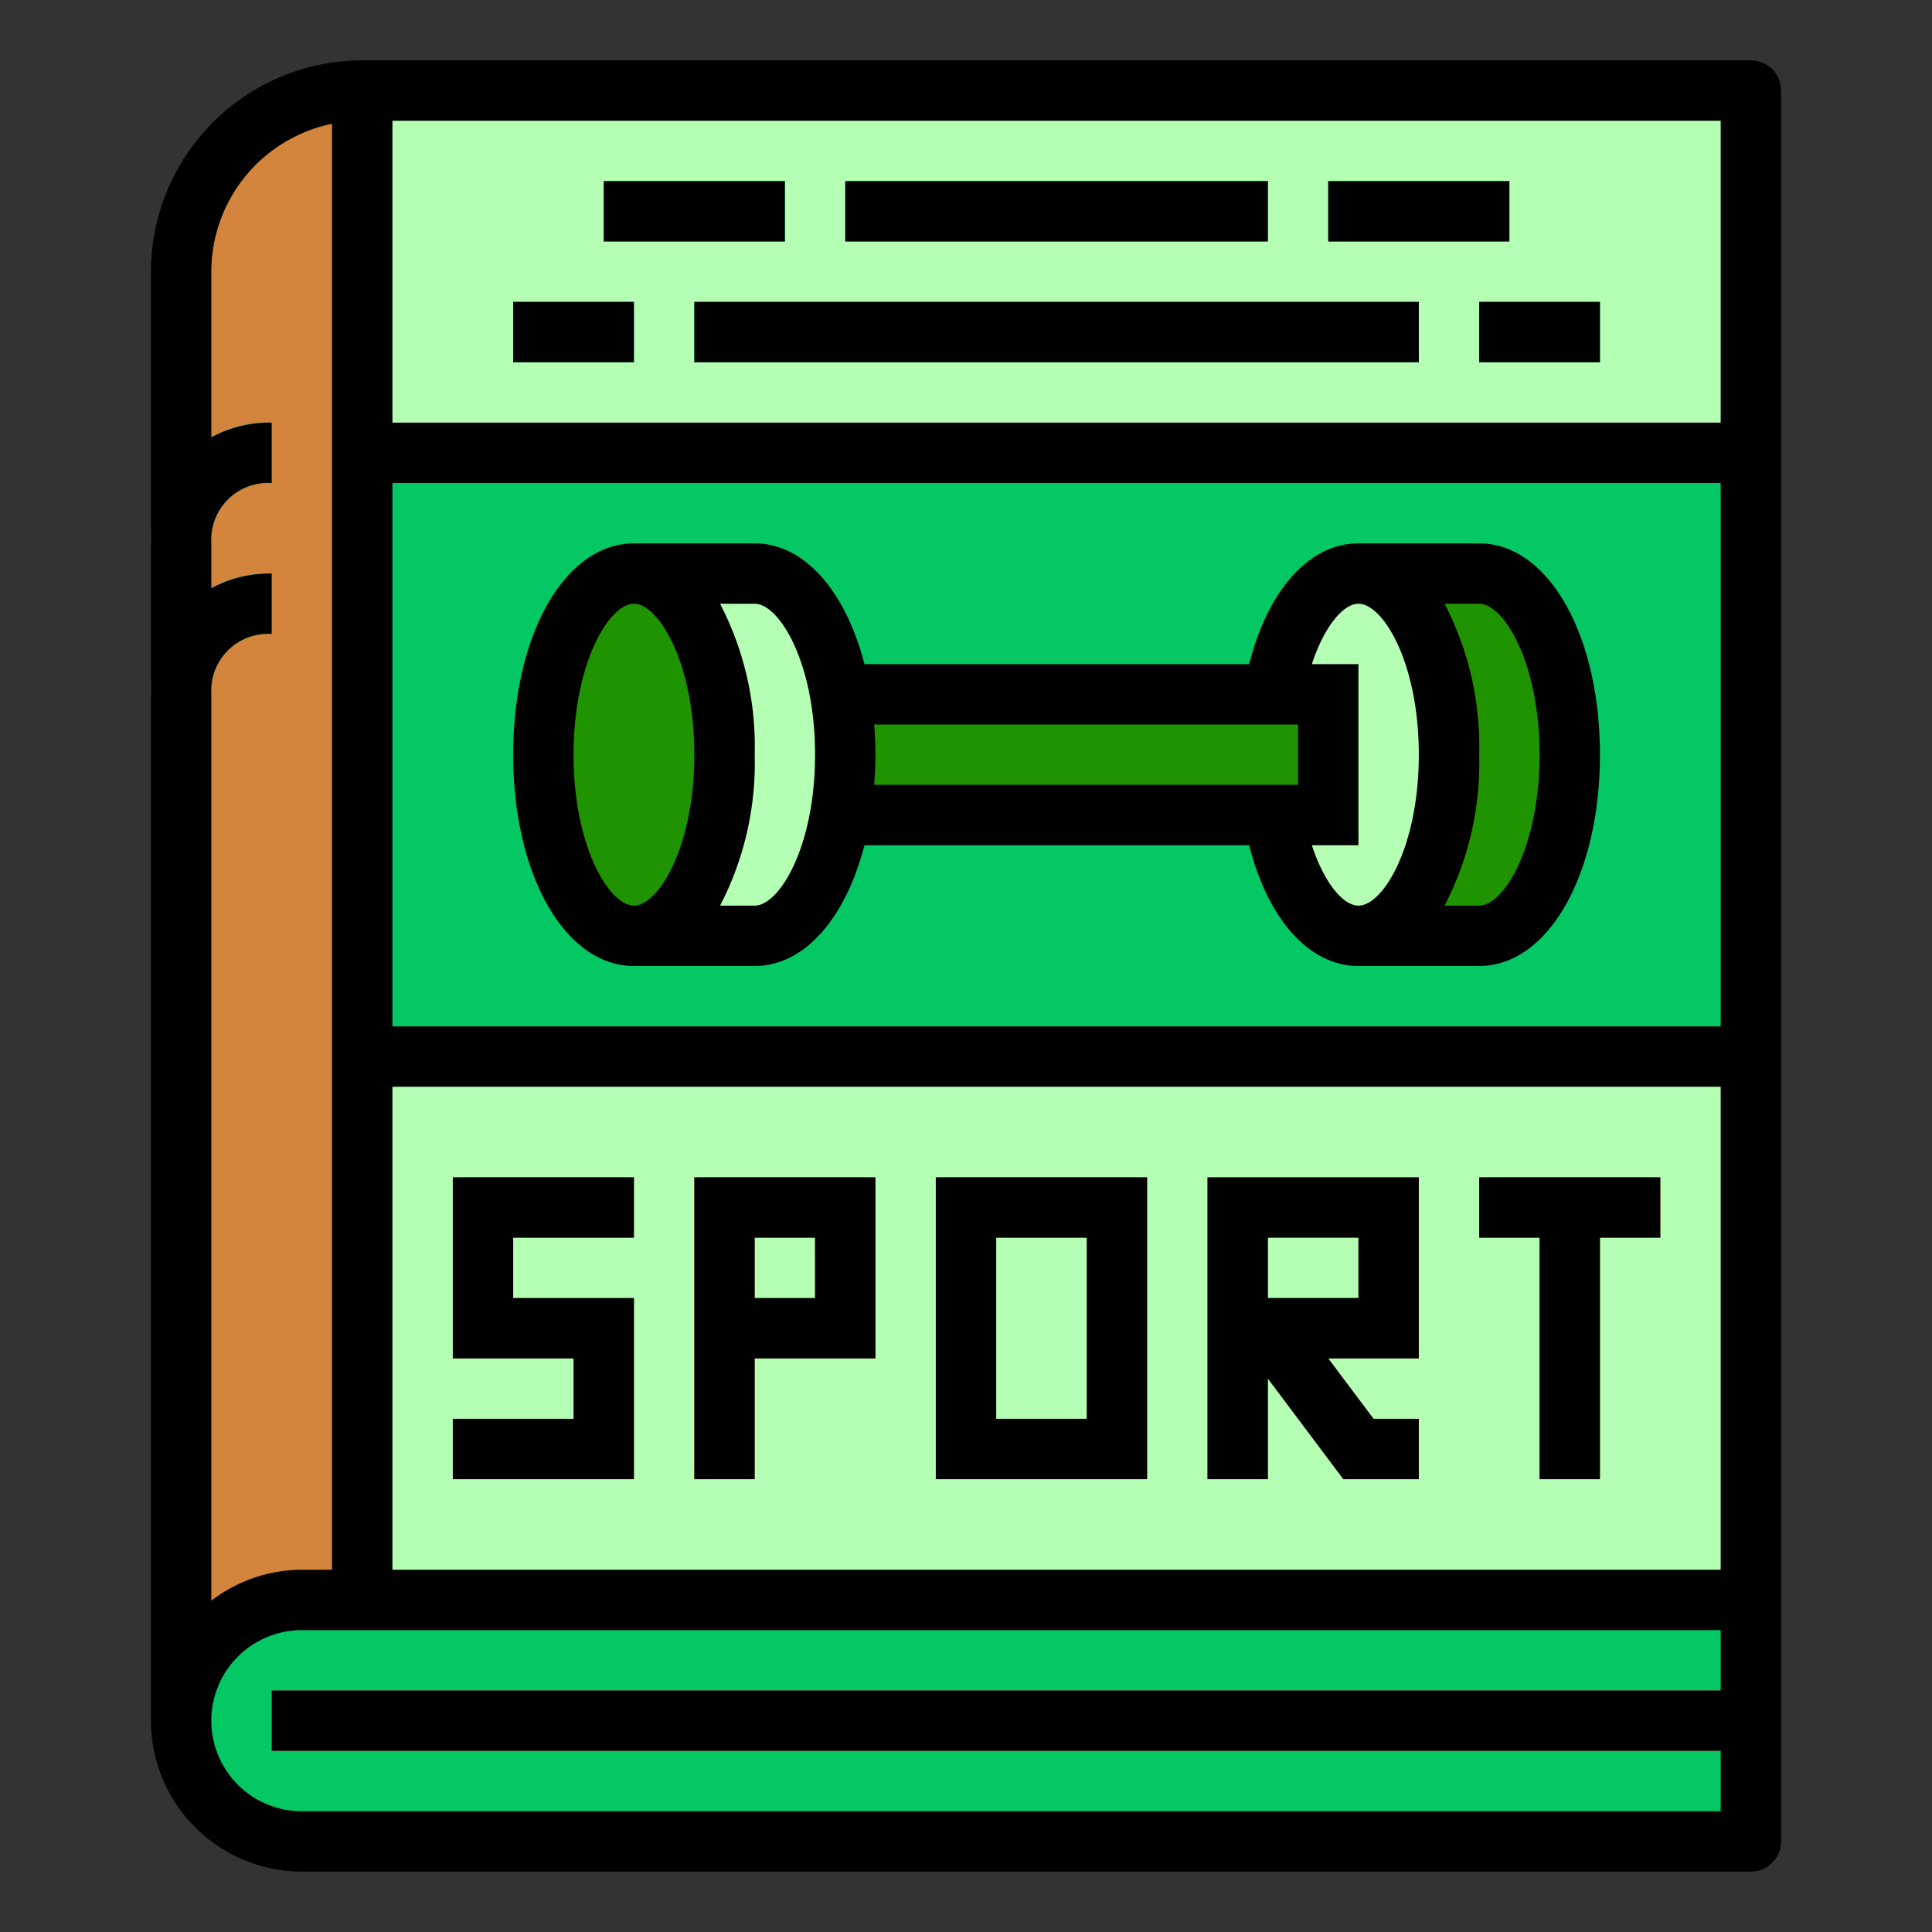 <!-- icon666.com - MILLIONS OF FREE VECTOR ICONS --><svg viewBox="0 0 64 64" xmlns="http://www.w3.org/2000/svg"><rect x="0" y="0" width="64" height="64" fill="#333333" stroke="none"/><g id="Filled_outline" data-name="Filled outline"><path d="m12 3h46v50h-46z" fill="#2d75bb" style="fill: rgb(180, 255, 179);"></path><path d="m12 15h46v20h-46z" fill="#fcec97" style="fill: rgb(4, 200, 99);"></path><path d="m10 53h48a0 0 0 0 1 0 0v8a0 0 0 0 1 0 0h-48a4 4 0 0 1 -4-4 4 4 0 0 1 4-4z" fill="#fcec97" style="fill: rgb(4, 200, 99);"></path><path d="m9 56h49v2h-49z" fill="#d3843d"></path><path d="m6 57a4 4 0 0 1 4-4h2v-50a6 6 0 0 0 -6 6z" fill="#d3843d"></path><path d="m7 23h-2a3.888 3.888 0 0 1 4-4v2a1.883 1.883 0 0 0 -2 2z" fill="#fcec97" style="fill: rgb(4, 200, 99);"></path><path d="m7 18h-2a3.888 3.888 0 0 1 4-4v2a1.883 1.883 0 0 0 -2 2z" fill="#fcec97" style="fill: rgb(4, 200, 99);"></path><path d="m49 19h-4c-1.657 0-3 2.686-3 6s1.343 6 3 6h4c1.657 0 3-2.686 3-6s-1.343-6-3-6z" fill="#e4544f" style="fill: rgb(32, 148, 0);"></path><ellipse cx="45" cy="25" fill="#2d75bb" rx="3" ry="6" style="fill: rgb(180, 255, 179);"></ellipse><path d="m26 23h18v4h-18z" fill="#e4544f" style="fill: rgb(32, 148, 0);"></path><path d="m21 49h-6v-2h4v-2h-4v-6h6v2h-4v2h4z" fill="#d3843d"></path><path d="m25 49h-2v-10h6v6h-4zm0-6h2v-2h-2z" fill="#d3843d"></path><path d="m38 49h-7v-10h7zm-5-2h3v-6h-3z" fill="#d3843d"></path><path d="m47 49h-2.5l-2.5-3.333v3.333h-2v-10h7v6h-3l1.5 2h1.5zm-5-6h3v-2h-3z" fill="#d3843d"></path><path d="m49 39h6v2h-6z" fill="#d3843d"></path><path d="m51 40h2v9h-2z" fill="#d3843d"></path><g fill="#fcec97"><path d="m23 10h24v2h-24z" fill="#fcec97" style="fill: rgb(4, 200, 99);"></path><path d="m28 6h14v2h-14z" fill="#fcec97" style="fill: rgb(4, 200, 99);"></path><path d="m17 10h4v2h-4z" fill="#fcec97" style="fill: rgb(4, 200, 99);"></path><path d="m49 10h4v2h-4z" fill="#fcec97" style="fill: rgb(4, 200, 99);"></path><path d="m20 6h6v2h-6z" fill="#fcec97" style="fill: rgb(4, 200, 99);"></path><path d="m44 6h6v2h-6z" fill="#fcec97" style="fill: rgb(4, 200, 99);"></path></g><path d="m25 19h-4c-1.657 0-3 2.686-3 6s1.343 6 3 6h4c1.657 0 3-2.686 3-6s-1.343-6-3-6z" fill="#2d75bb" style="fill: rgb(180, 255, 179);"></path><ellipse cx="21" cy="25" fill="#e4544f" rx="3" ry="6" style="fill: rgb(32, 148, 0);"></ellipse><path d="m49 18h-4c-1.629 0-3 1.548-3.62 4h-12.744c-.619-2.4-1.977-4-3.636-4h-4c-2.28 0-4 3.01-4 7s1.72 7 4 7h4c1.659 0 3.017-1.6 3.636-4h12.744c.62 2.452 1.991 4 3.62 4h4c2.28 0 4-3.01 4-7s-1.72-7-4-7zm-28 12c-.815 0-2-1.948-2-5s1.185-5 2-5 2 1.948 2 5-1.185 5-2 5zm4 0h-1.147a10.239 10.239 0 0 0 1.147-5 10.239 10.239 0 0 0 -1.147-5h1.147c.815 0 2 1.948 2 5s-1.185 5-2 5zm18-4h-14.042c.025-.326.042-.658.042-1s-.017-.674-.042-1h14.042zm2 4c-.5 0-1.127-.734-1.543-2h1.543v-6h-1.543c.416-1.266 1.047-2 1.543-2 .815 0 2 1.948 2 5s-1.185 5-2 5zm4 0h-1.147a10.239 10.239 0 0 0 1.147-5 10.239 10.239 0 0 0 -1.147-5h1.147c.815 0 2 1.948 2 5s-1.185 5-2 5z" fill="#000000"></path><path d="m58 2h-46a7.009 7.009 0 0 0 -7 7v48a5.006 5.006 0 0 0 5 5h48a1 1 0 0 0 1-1v-58a1 1 0 0 0 -1-1zm-45 14h44v18h-44zm-6 3.487v-1.487a1.883 1.883 0 0 1 2-2v-2a4.08 4.08 0 0 0 -2 .487v-5.487a5.009 5.009 0 0 1 4-4.9v47.9h-1a4.948 4.948 0 0 0 -3 1.026v-30.026a1.883 1.883 0 0 1 2-2v-2a4.08 4.08 0 0 0 -2 .487zm3 40.513a3 3 0 0 1 0-6h47v2h-48v2h48v2zm47-8h-44v-16h44zm-44-38v-10h44v10z" fill="#000000"></path><path d="m15 47v2h6v-6h-4v-2h4v-2h-6v6h4v2z" fill="#000000"></path><path d="m25 45h4v-6h-6v10h2zm0-4h2v2h-2z" fill="#000000"></path><path d="m38 39h-7v10h7zm-2 8h-3v-6h3z" fill="#000000"></path><path d="m42 45.667 2.5 3.333h2.5v-2h-1.5l-1.5-2h3v-6h-7v10h2zm0-4.667h3v2h-3z" fill="#000000"></path><path d="m51 49h2v-8h2v-2h-6v2h2z" fill="#000000"></path><path d="m23 10h24v2h-24z" fill="#000000"></path><path d="m28 6h14v2h-14z" fill="#000000"></path><path d="m17 10h4v2h-4z" fill="#000000"></path><path d="m49 10h4v2h-4z" fill="#000000"></path><path d="m20 6h6v2h-6z" fill="#000000"></path><path d="m44 6h6v2h-6z" fill="#000000"></path></g></svg>